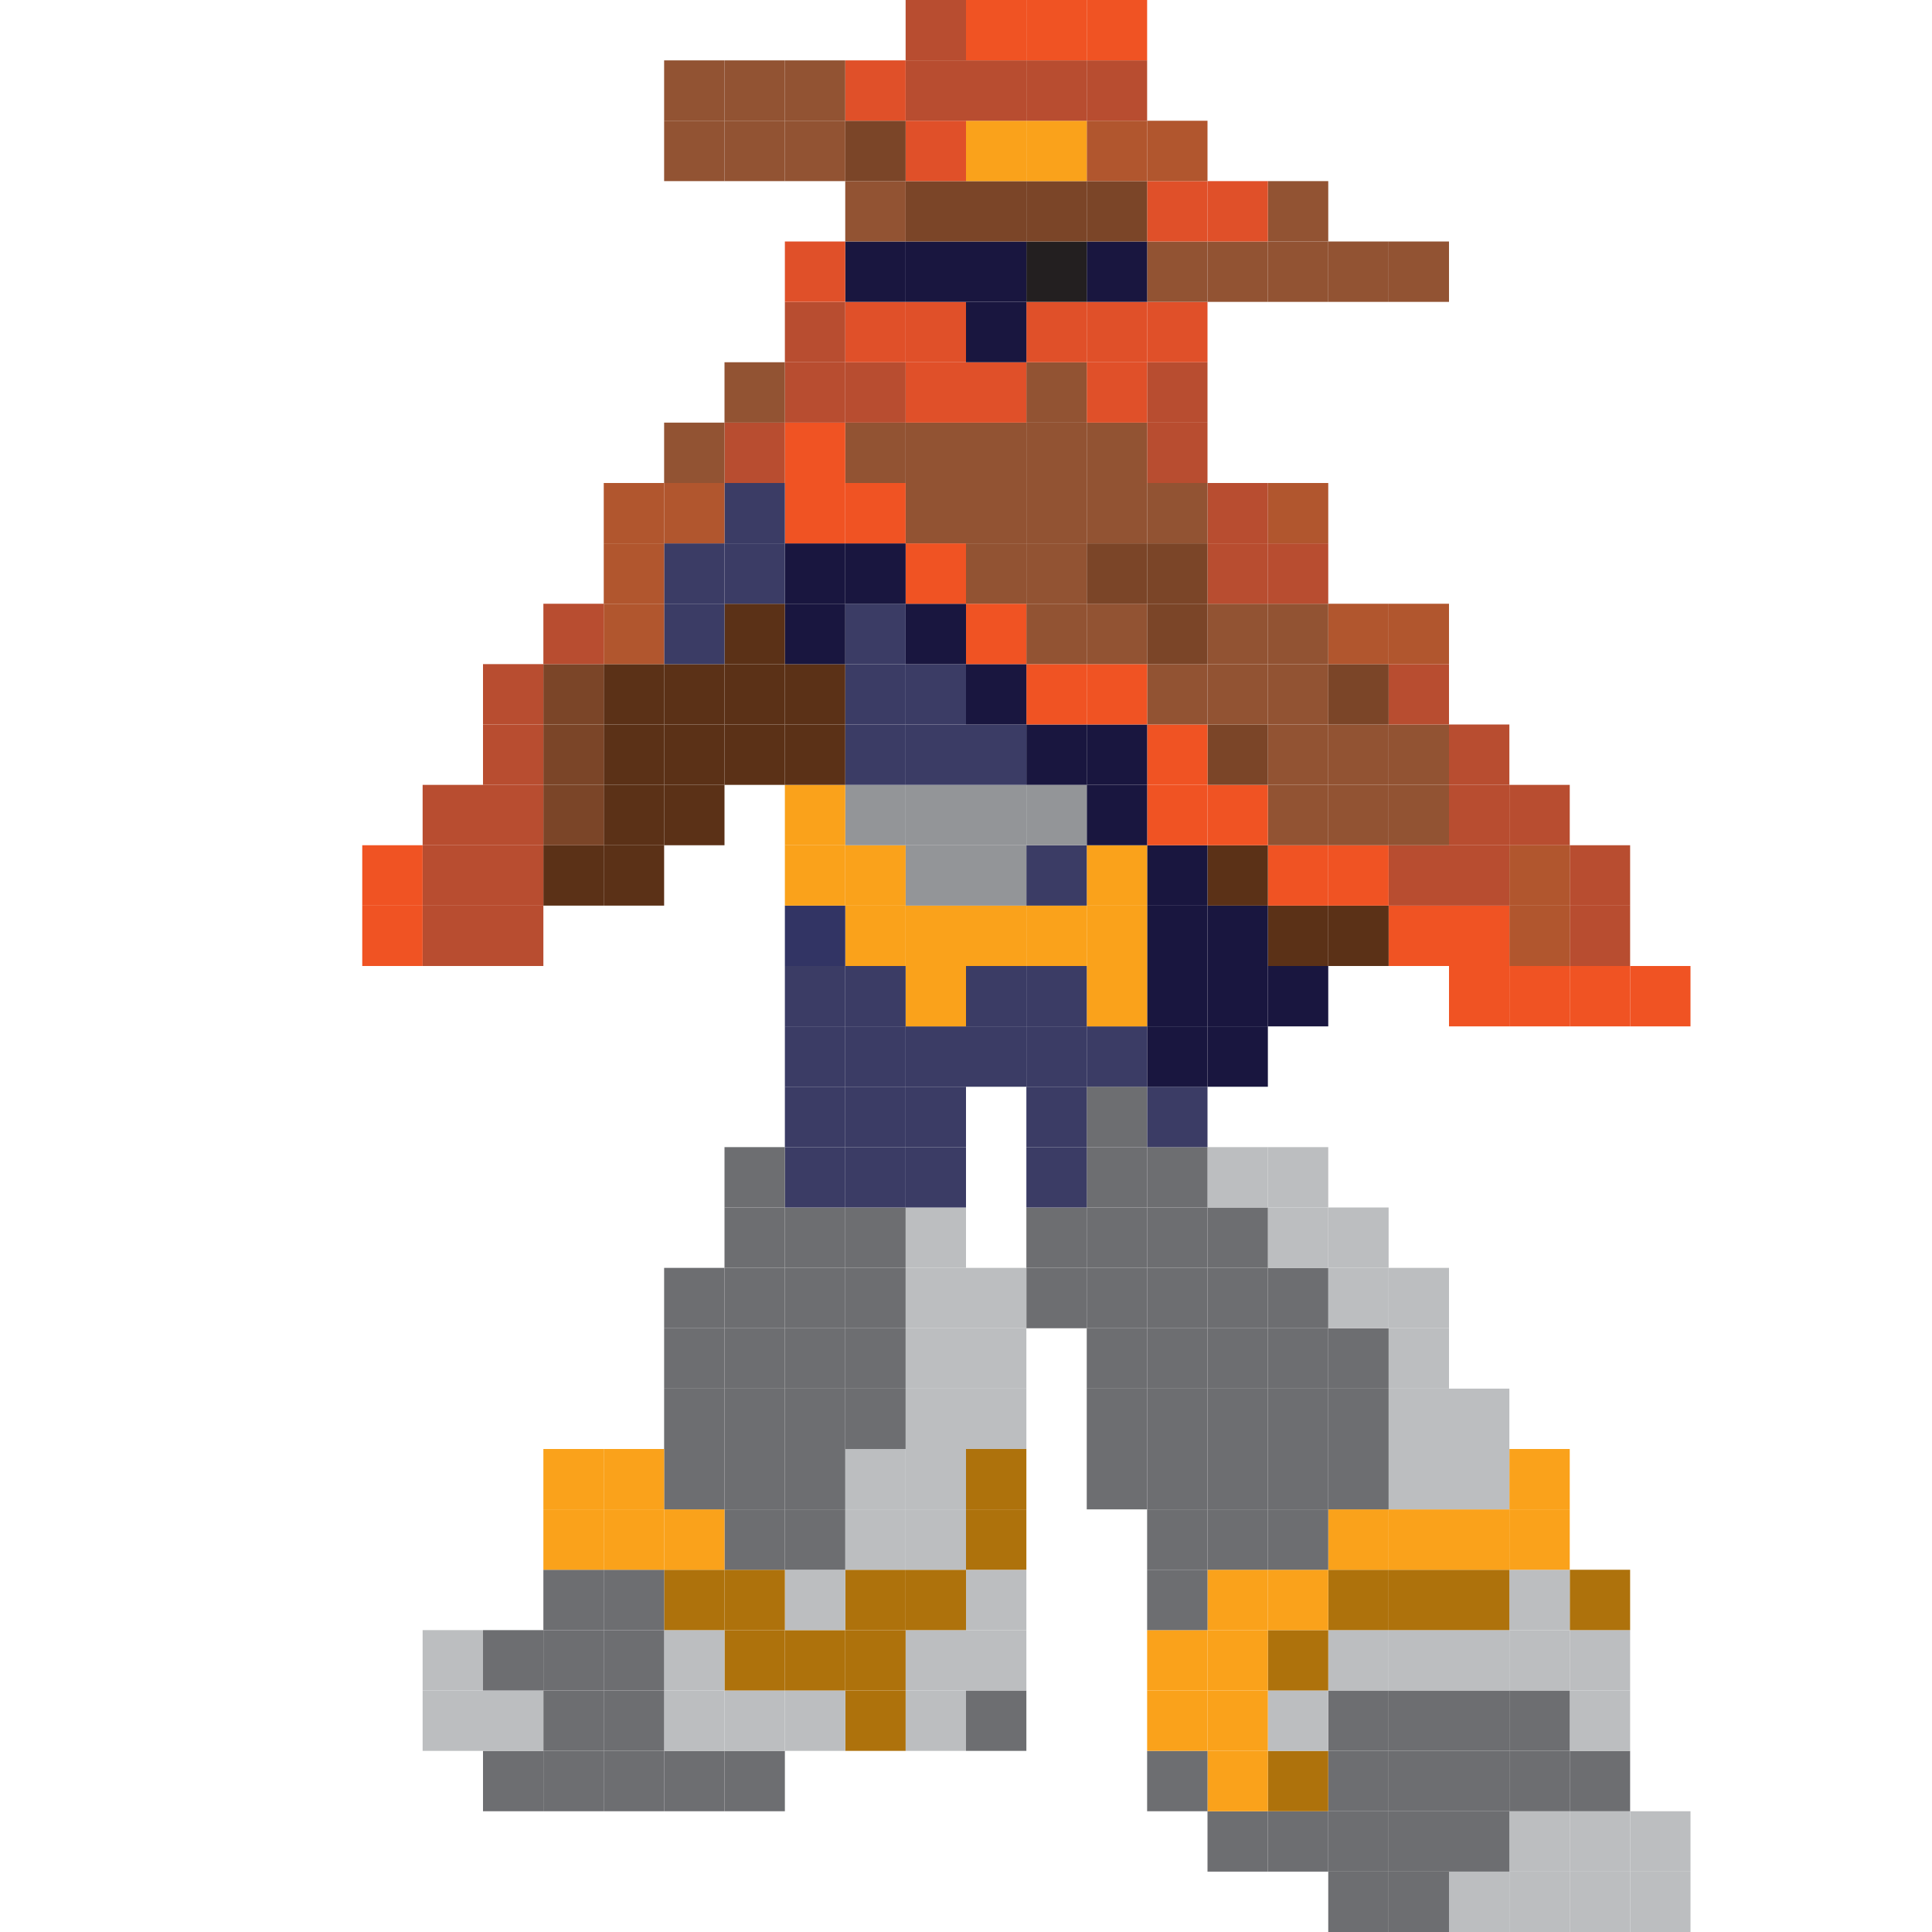 <?xml version="1.0" encoding="UTF-8"?>
<svg id="Layer_1" data-name="Layer 1" xmlns="http://www.w3.org/2000/svg" xmlns:xlink="http://www.w3.org/1999/xlink" viewBox="0 0 128 128">
  <defs>
    <style>
      .cls-1 {
        fill: #323464;
      }

      .cls-1, .cls-2, .cls-3, .cls-4, .cls-5, .cls-6, .cls-7, .cls-8, .cls-9, .cls-10, .cls-11, .cls-12, .cls-13, .cls-14, .cls-15, .cls-16, .cls-17 {
        stroke-width: 0px;
      }

      .cls-2 {
        fill: #6d6e71;
      }

      .cls-3 {
        fill: #ae720c;
      }

      .cls-4 {
        fill: #7b4528;
      }

      .cls-5 {
        fill: #3b3c65;
      }

      .cls-6 {
        fill: #19163f;
      }

      .cls-18 {
        clip-path: url(#clippath-2);
      }

      .cls-7 {
        fill: #b84d30;
      }

      .cls-8 {
        fill: #5b3117;
      }

      .cls-9 {
        fill: none;
      }

      .cls-10 {
        fill: #e05029;
      }

      .cls-19 {
        clip-path: url(#clippath-1);
      }

      .cls-11 {
        fill: #b1562e;
      }

      .cls-12 {
        fill: #939598;
      }

      .cls-13 {
        fill: #231f20;
      }

      .cls-20 {
        clip-path: url(#clippath);
      }

      .cls-14 {
        fill: #bcbec0;
      }

      .cls-21 {
        clip-path: url(#clippath-3);
      }

      .cls-15 {
        fill: #925333;
      }

      .cls-16 {
        fill: #faa21b;
      }

      .cls-17 {
        fill: #f05323;
      }
    </style>
    <clipPath id="clippath">
      <rect class="cls-9" width="128" height="128"/>
    </clipPath>
    <clipPath id="clippath-1">
      <rect class="cls-9" width="128" height="128"/>
    </clipPath>
    <clipPath id="clippath-2">
      <rect class="cls-9" x="24" width="88" height="128"/>
    </clipPath>
    <clipPath id="clippath-3">
      <rect class="cls-9" x="24" width="88" height="128"/>
    </clipPath>
  </defs>
  <g class="cls-20">
    <g class="cls-19">
      <g class="cls-18">
        <g class="cls-21">
          <rect class="cls-14" x="108" y="124" width="4" height="4"/>
          <rect class="cls-14" x="108" y="120" width="4" height="4"/>
          <rect class="cls-17" x="108" y="64" width="4" height="4"/>
          <rect class="cls-14" x="104" y="124" width="4" height="4"/>
          <rect class="cls-14" x="104" y="120" width="4" height="4"/>
          <rect class="cls-2" x="104" y="116" width="4" height="4"/>
          <rect class="cls-14" x="104" y="112" width="4" height="4"/>
          <rect class="cls-14" x="104" y="108" width="4" height="4"/>
          <rect class="cls-3" x="104" y="104" width="4" height="4"/>
          <rect class="cls-17" x="104" y="64" width="4" height="4"/>
          <rect class="cls-7" x="104" y="60" width="4" height="4"/>
          <rect class="cls-7" x="104" y="56" width="4" height="4"/>
          <rect class="cls-14" x="100" y="124" width="4" height="4"/>
          <rect class="cls-14" x="100" y="120" width="4" height="4"/>
          <rect class="cls-2" x="100" y="116" width="4" height="4"/>
          <rect class="cls-2" x="100" y="112" width="4" height="4"/>
          <rect class="cls-14" x="100" y="108" width="4" height="4"/>
          <rect class="cls-14" x="100" y="104" width="4" height="4"/>
          <rect class="cls-16" x="100" y="100" width="4" height="4"/>
          <rect class="cls-16" x="100" y="96" width="4" height="4"/>
          <rect class="cls-17" x="100" y="64" width="4" height="4"/>
          <rect class="cls-11" x="100" y="60" width="4" height="4"/>
          <rect class="cls-11" x="100" y="56" width="4" height="4"/>
          <rect class="cls-7" x="100" y="52" width="4" height="4"/>
          <rect class="cls-14" x="96" y="124" width="4" height="4"/>
          <rect class="cls-2" x="96" y="120" width="4" height="4"/>
          <rect class="cls-2" x="96" y="116" width="4" height="4"/>
          <rect class="cls-2" x="96" y="112" width="4" height="4"/>
          <rect class="cls-14" x="96" y="108" width="4" height="4"/>
          <rect class="cls-3" x="96" y="104" width="4" height="4"/>
          <rect class="cls-16" x="96" y="100" width="4" height="4"/>
          <rect class="cls-14" x="96" y="96" width="4" height="4"/>
          <rect class="cls-14" x="96" y="92" width="4" height="4"/>
          <rect class="cls-17" x="96" y="64" width="4" height="4"/>
          <rect class="cls-17" x="96" y="60" width="4" height="4"/>
          <rect class="cls-7" x="96" y="56" width="4" height="4"/>
          <rect class="cls-7" x="96" y="52" width="4" height="4"/>
          <rect class="cls-7" x="96" y="48" width="4" height="4"/>
          <rect class="cls-2" x="92" y="124" width="4" height="4"/>
          <rect class="cls-2" x="92" y="120" width="4" height="4"/>
          <rect class="cls-2" x="92" y="116" width="4" height="4"/>
          <rect class="cls-2" x="92" y="112" width="4" height="4"/>
          <rect class="cls-14" x="92" y="108" width="4" height="4"/>
          <rect class="cls-3" x="92" y="104" width="4" height="4"/>
          <rect class="cls-16" x="92" y="100" width="4" height="4"/>
          <rect class="cls-14" x="92" y="96" width="4" height="4"/>
          <rect class="cls-14" x="92" y="92" width="4" height="4"/>
          <rect class="cls-14" x="92" y="88" width="4" height="4"/>
          <rect class="cls-14" x="92" y="84" width="4" height="4"/>
          <rect class="cls-17" x="92" y="60" width="4" height="4"/>
          <rect class="cls-7" x="92" y="56" width="4" height="4"/>
          <rect class="cls-15" x="92" y="52" width="4" height="4"/>
          <rect class="cls-15" x="92" y="48" width="4" height="4"/>
          <rect class="cls-7" x="92" y="44" width="4" height="4"/>
          <rect class="cls-11" x="92" y="40" width="4" height="4"/>
          <rect class="cls-15" x="92" y="16" width="4" height="4"/>
          <rect class="cls-2" x="88" y="124" width="4" height="4"/>
          <rect class="cls-2" x="88" y="120" width="4" height="4"/>
          <rect class="cls-2" x="88" y="116" width="4" height="4"/>
          <rect class="cls-2" x="88" y="112" width="4" height="4"/>
          <rect class="cls-14" x="88" y="108" width="4" height="4"/>
          <rect class="cls-3" x="88" y="104" width="4" height="4"/>
          <rect class="cls-16" x="88" y="100" width="4" height="4"/>
          <rect class="cls-2" x="88" y="96" width="4" height="4"/>
          <rect class="cls-2" x="88" y="92" width="4" height="4"/>
          <rect class="cls-2" x="88" y="88" width="4" height="4"/>
          <rect class="cls-14" x="88" y="84" width="4" height="4"/>
          <rect class="cls-14" x="88" y="80" width="4" height="4"/>
          <rect class="cls-8" x="88" y="60" width="4" height="4"/>
          <rect class="cls-17" x="88" y="56" width="4" height="4"/>
          <rect class="cls-15" x="88" y="52" width="4" height="4"/>
          <rect class="cls-15" x="88" y="48" width="4" height="4"/>
          <rect class="cls-4" x="88" y="44" width="4" height="4"/>
          <rect class="cls-11" x="88" y="40" width="4" height="4"/>
          <rect class="cls-15" x="88" y="16" width="4" height="4"/>
          <rect class="cls-2" x="84" y="120" width="4" height="4"/>
          <rect class="cls-3" x="84" y="116" width="4" height="4"/>
          <rect class="cls-14" x="84" y="112" width="4" height="4"/>
          <rect class="cls-3" x="84" y="108" width="4" height="4"/>
          <rect class="cls-16" x="84" y="104" width="4" height="4"/>
          <rect class="cls-2" x="84" y="100" width="4" height="4"/>
          <rect class="cls-2" x="84" y="96" width="4" height="4"/>
          <rect class="cls-2" x="84" y="92" width="4" height="4"/>
          <rect class="cls-2" x="84" y="88" width="4" height="4"/>
          <rect class="cls-2" x="84" y="84" width="4" height="4"/>
          <rect class="cls-14" x="84" y="80" width="4" height="4"/>
          <rect class="cls-14" x="84" y="76" width="4" height="4"/>
          <rect class="cls-6" x="84" y="64" width="4" height="4"/>
          <rect class="cls-8" x="84" y="60" width="4" height="4"/>
          <rect class="cls-17" x="84" y="56" width="4" height="4"/>
          <rect class="cls-15" x="84" y="52" width="4" height="4"/>
          <rect class="cls-15" x="84" y="48" width="4" height="4"/>
          <rect class="cls-15" x="84" y="44" width="4" height="4"/>
          <rect class="cls-15" x="84" y="40" width="4" height="4"/>
          <rect class="cls-7" x="84" y="36" width="4" height="4"/>
          <rect class="cls-11" x="84" y="32" width="4" height="4"/>
          <rect class="cls-15" x="84" y="16" width="4" height="4"/>
          <rect class="cls-15" x="84" y="12" width="4" height="4"/>
          <rect class="cls-2" x="80" y="120" width="4" height="4"/>
          <rect class="cls-16" x="80" y="116" width="4" height="4"/>
          <rect class="cls-16" x="80" y="112" width="4" height="4"/>
          <rect class="cls-16" x="80" y="108" width="4" height="4"/>
          <rect class="cls-16" x="80" y="104" width="4" height="4"/>
          <rect class="cls-2" x="80" y="100" width="4" height="4"/>
          <rect class="cls-2" x="80" y="96" width="4" height="4"/>
          <rect class="cls-2" x="80" y="92" width="4" height="4"/>
          <rect class="cls-2" x="80" y="88" width="4" height="4"/>
          <rect class="cls-2" x="80" y="84" width="4" height="4"/>
          <rect class="cls-2" x="80" y="80" width="4" height="4"/>
          <rect class="cls-14" x="80" y="76" width="4" height="4"/>
          <rect class="cls-6" x="80" y="68" width="4" height="4"/>
          <rect class="cls-6" x="80" y="64" width="4" height="4"/>
          <rect class="cls-6" x="80" y="60" width="4" height="4"/>
          <rect class="cls-8" x="80" y="56" width="4" height="4"/>
          <rect class="cls-17" x="80" y="52" width="4" height="4"/>
          <rect class="cls-4" x="80" y="48" width="4" height="4"/>
          <rect class="cls-15" x="80" y="44" width="4" height="4"/>
          <rect class="cls-15" x="80" y="40" width="4" height="4"/>
          <rect class="cls-7" x="80" y="36" width="4" height="4"/>
          <rect class="cls-7" x="80" y="32" width="4" height="4"/>
          <rect class="cls-15" x="80" y="16" width="4" height="4"/>
          <rect class="cls-10" x="80" y="12" width="4" height="4"/>
          <rect class="cls-2" x="76" y="116" width="4" height="4"/>
          <rect class="cls-16" x="76" y="112" width="4" height="4"/>
          <rect class="cls-16" x="76" y="108" width="4" height="4"/>
          <rect class="cls-2" x="76" y="104" width="4" height="4"/>
          <rect class="cls-2" x="76" y="100" width="4" height="4"/>
          <rect class="cls-2" x="76" y="96" width="4" height="4"/>
          <rect class="cls-2" x="76" y="92" width="4" height="4"/>
          <rect class="cls-2" x="76" y="88" width="4" height="4"/>
          <rect class="cls-2" x="76" y="84" width="4" height="4"/>
          <rect class="cls-2" x="76" y="80" width="4" height="4"/>
          <rect class="cls-2" x="76" y="76" width="4" height="4"/>
          <rect class="cls-5" x="76" y="72" width="4" height="4"/>
          <rect class="cls-6" x="76" y="68" width="4" height="4"/>
          <rect class="cls-6" x="76" y="64" width="4" height="4"/>
          <rect class="cls-6" x="76" y="60" width="4" height="4"/>
          <rect class="cls-6" x="76" y="56" width="4" height="4"/>
          <rect class="cls-17" x="76" y="52" width="4" height="4"/>
          <rect class="cls-17" x="76" y="48" width="4" height="4"/>
          <rect class="cls-15" x="76" y="44" width="4" height="4"/>
          <rect class="cls-4" x="76" y="40" width="4" height="4"/>
          <rect class="cls-4" x="76" y="36" width="4" height="4"/>
          <rect class="cls-15" x="76" y="32" width="4" height="4"/>
          <rect class="cls-7" x="76" y="28" width="4" height="4"/>
          <rect class="cls-7" x="76" y="24" width="4" height="4"/>
          <rect class="cls-10" x="76" y="20" width="4" height="4"/>
          <rect class="cls-15" x="76" y="16" width="4" height="4"/>
          <rect class="cls-10" x="76" y="12" width="4" height="4"/>
          <rect class="cls-11" x="76" y="8" width="4" height="4"/>
          <rect class="cls-2" x="72" y="96" width="4" height="4"/>
          <rect class="cls-2" x="72" y="92" width="4" height="4"/>
          <rect class="cls-2" x="72" y="88" width="4" height="4"/>
          <rect class="cls-2" x="72" y="84" width="4" height="4"/>
          <rect class="cls-2" x="72" y="80" width="4" height="4"/>
          <rect class="cls-2" x="72" y="76" width="4" height="4"/>
          <rect class="cls-2" x="72" y="72" width="4" height="4"/>
          <rect class="cls-5" x="72" y="68" width="4" height="4"/>
          <rect class="cls-16" x="72" y="64" width="4" height="4"/>
          <rect class="cls-16" x="72" y="60" width="4" height="4"/>
          <rect class="cls-16" x="72" y="56" width="4" height="4"/>
          <rect class="cls-6" x="72" y="52" width="4" height="4"/>
          <rect class="cls-6" x="72" y="48" width="4" height="4"/>
          <rect class="cls-17" x="72" y="44" width="4" height="4"/>
          <rect class="cls-15" x="72" y="40" width="4" height="4"/>
          <rect class="cls-4" x="72" y="36" width="4" height="4"/>
          <rect class="cls-15" x="72" y="32" width="4" height="4"/>
          <rect class="cls-15" x="72" y="28" width="4" height="4"/>
          <rect class="cls-10" x="72" y="24" width="4" height="4"/>
          <rect class="cls-10" x="72" y="20" width="4" height="4"/>
          <rect class="cls-6" x="72" y="16" width="4" height="4"/>
          <rect class="cls-4" x="72" y="12" width="4" height="4"/>
          <rect class="cls-11" x="72" y="8" width="4" height="4"/>
          <rect class="cls-7" x="72" y="4" width="4" height="4"/>
          <rect class="cls-17" x="72" width="4" height="4"/>
          <rect class="cls-2" x="68" y="84" width="4" height="4"/>
          <rect class="cls-2" x="68" y="80" width="4" height="4"/>
          <rect class="cls-5" x="68" y="76" width="4" height="4"/>
          <rect class="cls-5" x="68" y="72" width="4" height="4"/>
          <rect class="cls-5" x="68" y="68" width="4" height="4"/>
          <rect class="cls-5" x="68" y="64" width="4" height="4"/>
          <rect class="cls-16" x="68" y="60" width="4" height="4"/>
          <rect class="cls-5" x="68" y="56" width="4" height="4"/>
          <rect class="cls-12" x="68" y="52" width="4" height="4"/>
          <rect class="cls-6" x="68" y="48" width="4" height="4"/>
          <rect class="cls-17" x="68" y="44" width="4" height="4"/>
          <rect class="cls-15" x="68" y="40" width="4" height="4"/>
          <rect class="cls-15" x="68" y="36" width="4" height="4"/>
          <rect class="cls-15" x="68" y="32" width="4" height="4"/>
          <rect class="cls-15" x="68" y="28" width="4" height="4"/>
          <rect class="cls-15" x="68" y="24" width="4" height="4"/>
          <rect class="cls-10" x="68" y="20" width="4" height="4"/>
          <rect class="cls-13" x="68" y="16" width="4" height="4"/>
          <rect class="cls-4" x="68" y="12" width="4" height="4"/>
          <rect class="cls-16" x="68" y="8" width="4" height="4"/>
          <rect class="cls-7" x="68" y="4" width="4" height="4"/>
          <rect class="cls-17" x="68" width="4" height="4"/>
          <rect class="cls-2" x="64" y="112" width="4" height="4"/>
          <rect class="cls-14" x="64" y="108" width="4" height="4"/>
          <rect class="cls-14" x="64" y="104" width="4" height="4"/>
          <rect class="cls-3" x="64" y="100" width="4" height="4"/>
          <rect class="cls-3" x="64" y="96" width="4" height="4"/>
          <rect class="cls-14" x="64" y="92" width="4" height="4"/>
          <rect class="cls-14" x="64" y="88" width="4" height="4"/>
          <rect class="cls-14" x="64" y="84" width="4" height="4"/>
          <rect class="cls-5" x="64" y="68" width="4" height="4"/>
          <rect class="cls-5" x="64" y="64" width="4" height="4"/>
          <rect class="cls-16" x="64" y="60" width="4" height="4"/>
          <rect class="cls-12" x="64" y="56" width="4" height="4"/>
          <rect class="cls-12" x="64" y="52" width="4" height="4"/>
          <rect class="cls-5" x="64" y="48" width="4" height="4"/>
          <rect class="cls-6" x="64" y="44" width="4" height="4"/>
          <rect class="cls-17" x="64" y="40" width="4" height="4"/>
          <rect class="cls-15" x="64" y="36" width="4" height="4"/>
          <rect class="cls-15" x="64" y="32" width="4" height="4"/>
          <rect class="cls-15" x="64" y="28" width="4" height="4"/>
          <rect class="cls-10" x="64" y="24" width="4" height="4"/>
          <rect class="cls-6" x="64" y="20" width="4" height="4"/>
          <rect class="cls-6" x="64" y="16" width="4" height="4"/>
          <rect class="cls-4" x="64" y="12" width="4" height="4"/>
          <rect class="cls-16" x="64" y="8" width="4" height="4"/>
          <rect class="cls-7" x="64" y="4" width="4" height="4"/>
          <rect class="cls-17" x="64" width="4" height="4"/>
          <rect class="cls-14" x="60" y="112" width="4" height="4"/>
          <rect class="cls-14" x="60" y="108" width="4" height="4"/>
          <rect class="cls-3" x="60" y="104" width="4" height="4"/>
          <rect class="cls-14" x="60" y="100" width="4" height="4"/>
          <rect class="cls-14" x="60" y="96" width="4" height="4"/>
          <rect class="cls-14" x="60" y="92" width="4" height="4"/>
          <rect class="cls-14" x="60" y="88" width="4" height="4"/>
          <rect class="cls-14" x="60" y="84" width="4" height="4"/>
          <rect class="cls-14" x="60" y="80" width="4" height="4"/>
          <rect class="cls-5" x="60" y="76" width="4" height="4"/>
          <rect class="cls-5" x="60" y="72" width="4" height="4"/>
          <rect class="cls-5" x="60" y="68" width="4" height="4"/>
          <rect class="cls-16" x="60" y="64" width="4" height="4"/>
          <rect class="cls-16" x="60" y="60" width="4" height="4"/>
          <rect class="cls-12" x="60" y="56" width="4" height="4"/>
          <rect class="cls-12" x="60" y="52" width="4" height="4"/>
          <rect class="cls-5" x="60" y="48" width="4" height="4"/>
          <rect class="cls-5" x="60" y="44" width="4" height="4"/>
          <rect class="cls-6" x="60" y="40" width="4" height="4"/>
          <rect class="cls-17" x="60" y="36" width="4" height="4"/>
          <rect class="cls-15" x="60" y="32" width="4" height="4"/>
          <rect class="cls-15" x="60" y="28" width="4" height="4"/>
          <rect class="cls-10" x="60" y="24" width="4" height="4"/>
          <rect class="cls-10" x="60" y="20" width="4" height="4"/>
          <rect class="cls-6" x="60" y="16" width="4" height="4"/>
          <rect class="cls-4" x="60" y="12" width="4" height="4"/>
          <rect class="cls-10" x="60" y="8" width="4" height="4"/>
          <rect class="cls-7" x="60" y="4" width="4" height="4"/>
          <rect class="cls-7" x="60" width="4" height="4"/>
          <rect class="cls-3" x="56" y="112" width="4" height="4"/>
          <rect class="cls-3" x="56" y="108" width="4" height="4"/>
          <rect class="cls-3" x="56" y="104" width="4" height="4"/>
          <rect class="cls-14" x="56" y="100" width="4" height="4"/>
          <rect class="cls-14" x="56" y="96" width="4" height="4"/>
          <rect class="cls-2" x="56" y="92" width="4" height="4"/>
          <rect class="cls-2" x="56" y="88" width="4" height="4"/>
          <rect class="cls-2" x="56" y="84" width="4" height="4"/>
          <rect class="cls-2" x="56" y="80" width="4" height="4"/>
          <rect class="cls-5" x="56" y="76" width="4" height="4"/>
          <rect class="cls-5" x="56" y="72" width="4" height="4"/>
          <rect class="cls-5" x="56" y="68" width="4" height="4"/>
          <rect class="cls-5" x="56" y="64" width="4" height="4"/>
          <rect class="cls-16" x="56" y="60" width="4" height="4"/>
          <rect class="cls-16" x="56" y="56" width="4" height="4"/>
          <rect class="cls-12" x="56" y="52" width="4" height="4"/>
          <rect class="cls-5" x="56" y="48" width="4" height="4"/>
          <rect class="cls-5" x="56" y="44" width="4" height="4"/>
          <rect class="cls-5" x="56" y="40" width="4" height="4"/>
          <rect class="cls-6" x="56" y="36" width="4" height="4"/>
          <rect class="cls-17" x="56" y="32" width="4" height="4"/>
          <rect class="cls-15" x="56" y="28" width="4" height="4"/>
          <rect class="cls-7" x="56" y="24" width="4" height="4"/>
          <rect class="cls-10" x="56" y="20" width="4" height="4"/>
          <rect class="cls-6" x="56" y="16" width="4" height="4"/>
          <rect class="cls-15" x="56" y="12" width="4" height="4"/>
          <rect class="cls-4" x="56" y="8" width="4" height="4"/>
          <rect class="cls-10" x="56" y="4" width="4" height="4"/>
          <rect class="cls-14" x="52" y="112" width="4" height="4"/>
          <rect class="cls-3" x="52" y="108" width="4" height="4"/>
          <rect class="cls-14" x="52" y="104" width="4" height="4"/>
          <rect class="cls-2" x="52" y="100" width="4" height="4"/>
          <rect class="cls-2" x="52" y="96" width="4" height="4"/>
          <rect class="cls-2" x="52" y="92" width="4" height="4"/>
          <rect class="cls-2" x="52" y="88" width="4" height="4"/>
          <rect class="cls-2" x="52" y="84" width="4" height="4"/>
          <rect class="cls-2" x="52" y="80" width="4" height="4"/>
          <rect class="cls-5" x="52" y="76" width="4" height="4"/>
          <rect class="cls-5" x="52" y="72" width="4" height="4"/>
          <rect class="cls-5" x="52" y="68" width="4" height="4"/>
          <rect class="cls-5" x="52" y="64" width="4" height="4"/>
          <rect class="cls-1" x="52" y="60" width="4" height="4"/>
          <rect class="cls-16" x="52" y="56" width="4" height="4"/>
          <rect class="cls-16" x="52" y="52" width="4" height="4"/>
          <rect class="cls-8" x="52" y="48" width="4" height="4"/>
          <rect class="cls-8" x="52" y="44" width="4" height="4"/>
          <rect class="cls-6" x="52" y="40" width="4" height="4"/>
          <rect class="cls-6" x="52" y="36" width="4" height="4"/>
          <rect class="cls-17" x="52" y="32" width="4" height="4"/>
          <rect class="cls-17" x="52" y="28" width="4" height="4"/>
          <rect class="cls-7" x="52" y="24" width="4" height="4"/>
          <rect class="cls-7" x="52" y="20" width="4" height="4"/>
          <rect class="cls-10" x="52" y="16" width="4" height="4"/>
          <rect class="cls-15" x="52" y="8" width="4" height="4"/>
          <rect class="cls-15" x="52" y="4" width="4" height="4"/>
          <rect class="cls-2" x="48" y="116" width="4" height="4"/>
          <rect class="cls-14" x="48" y="112" width="4" height="4"/>
          <rect class="cls-3" x="48" y="108" width="4" height="4"/>
          <rect class="cls-3" x="48" y="104" width="4" height="4"/>
          <rect class="cls-2" x="48" y="100" width="4" height="4"/>
          <rect class="cls-2" x="48" y="96" width="4" height="4"/>
          <rect class="cls-2" x="48" y="92" width="4" height="4"/>
          <rect class="cls-2" x="48" y="88" width="4" height="4"/>
          <rect class="cls-2" x="48" y="84" width="4" height="4"/>
          <rect class="cls-2" x="48" y="80" width="4" height="4"/>
          <rect class="cls-2" x="48" y="76" width="4" height="4"/>
          <rect class="cls-8" x="48" y="48" width="4" height="4"/>
          <rect class="cls-8" x="48" y="44" width="4" height="4"/>
          <rect class="cls-8" x="48" y="40" width="4" height="4"/>
          <rect class="cls-5" x="48" y="36" width="4" height="4"/>
          <rect class="cls-5" x="48" y="32" width="4" height="4"/>
          <rect class="cls-7" x="48" y="28" width="4" height="4"/>
          <rect class="cls-15" x="48" y="24" width="4" height="4"/>
          <rect class="cls-15" x="48" y="8" width="4" height="4"/>
          <rect class="cls-15" x="48" y="4" width="4" height="4"/>
          <rect class="cls-2" x="44" y="116" width="4" height="4"/>
          <rect class="cls-14" x="44" y="112" width="4" height="4"/>
          <rect class="cls-14" x="44" y="108" width="4" height="4"/>
          <rect class="cls-3" x="44" y="104" width="4" height="4"/>
          <rect class="cls-16" x="44" y="100" width="4" height="4"/>
          <rect class="cls-2" x="44" y="96" width="4" height="4"/>
          <rect class="cls-2" x="44" y="92" width="4" height="4"/>
          <rect class="cls-2" x="44" y="88" width="4" height="4"/>
          <rect class="cls-2" x="44" y="84" width="4" height="4"/>
          <rect class="cls-8" x="44" y="52" width="4" height="4"/>
          <rect class="cls-8" x="44" y="48" width="4" height="4"/>
          <rect class="cls-8" x="44" y="44" width="4" height="4"/>
          <rect class="cls-5" x="44" y="40" width="4" height="4"/>
          <rect class="cls-5" x="44" y="36" width="4" height="4"/>
          <rect class="cls-11" x="44" y="32" width="4" height="4"/>
          <rect class="cls-15" x="44" y="28" width="4" height="4"/>
          <rect class="cls-15" x="44" y="8" width="4" height="4"/>
          <rect class="cls-15" x="44" y="4" width="4" height="4"/>
          <rect class="cls-2" x="40" y="116" width="4" height="4"/>
          <rect class="cls-2" x="40" y="112" width="4" height="4"/>
          <rect class="cls-2" x="40" y="108" width="4" height="4"/>
          <rect class="cls-2" x="40" y="104" width="4" height="4"/>
          <rect class="cls-16" x="40" y="100" width="4" height="4"/>
          <rect class="cls-16" x="40" y="96" width="4" height="4"/>
          <rect class="cls-8" x="40" y="56" width="4" height="4"/>
          <rect class="cls-8" x="40" y="52" width="4" height="4"/>
          <rect class="cls-8" x="40" y="48" width="4" height="4"/>
          <rect class="cls-8" x="40" y="44" width="4" height="4"/>
          <rect class="cls-11" x="40" y="40" width="4" height="4"/>
          <rect class="cls-11" x="40" y="36" width="4" height="4"/>
          <rect class="cls-11" x="40" y="32" width="4" height="4"/>
          <rect class="cls-2" x="36" y="116" width="4" height="4"/>
          <rect class="cls-2" x="36" y="112" width="4" height="4"/>
          <rect class="cls-2" x="36" y="108" width="4" height="4"/>
          <rect class="cls-2" x="36" y="104" width="4" height="4"/>
          <rect class="cls-16" x="36" y="100" width="4" height="4"/>
          <rect class="cls-16" x="36" y="96" width="4" height="4"/>
          <rect class="cls-8" x="36" y="56" width="4" height="4"/>
          <rect class="cls-4" x="36" y="52" width="4" height="4"/>
          <rect class="cls-4" x="36" y="48" width="4" height="4"/>
          <rect class="cls-4" x="36" y="44" width="4" height="4"/>
          <rect class="cls-7" x="36" y="40" width="4" height="4"/>
          <rect class="cls-2" x="32" y="116" width="4" height="4"/>
          <rect class="cls-14" x="32" y="112" width="4" height="4"/>
          <rect class="cls-2" x="32" y="108" width="4" height="4"/>
          <rect class="cls-7" x="32" y="60" width="4" height="4"/>
          <rect class="cls-7" x="32" y="56" width="4" height="4"/>
          <rect class="cls-7" x="32" y="52" width="4" height="4"/>
          <rect class="cls-7" x="32" y="48" width="4" height="4"/>
          <rect class="cls-7" x="32" y="44" width="4" height="4"/>
          <rect class="cls-14" x="28" y="112" width="4" height="4"/>
          <rect class="cls-14" x="28" y="108" width="4" height="4"/>
          <rect class="cls-7" x="28" y="60" width="4" height="4"/>
          <rect class="cls-7" x="28" y="56" width="4" height="4"/>
          <rect class="cls-7" x="28" y="52" width="4" height="4"/>
          <rect class="cls-17" x="24" y="60" width="4" height="4"/>
          <rect class="cls-17" x="24" y="56" width="4" height="4"/>
        </g>
      </g>
    </g>
  </g>
</svg>